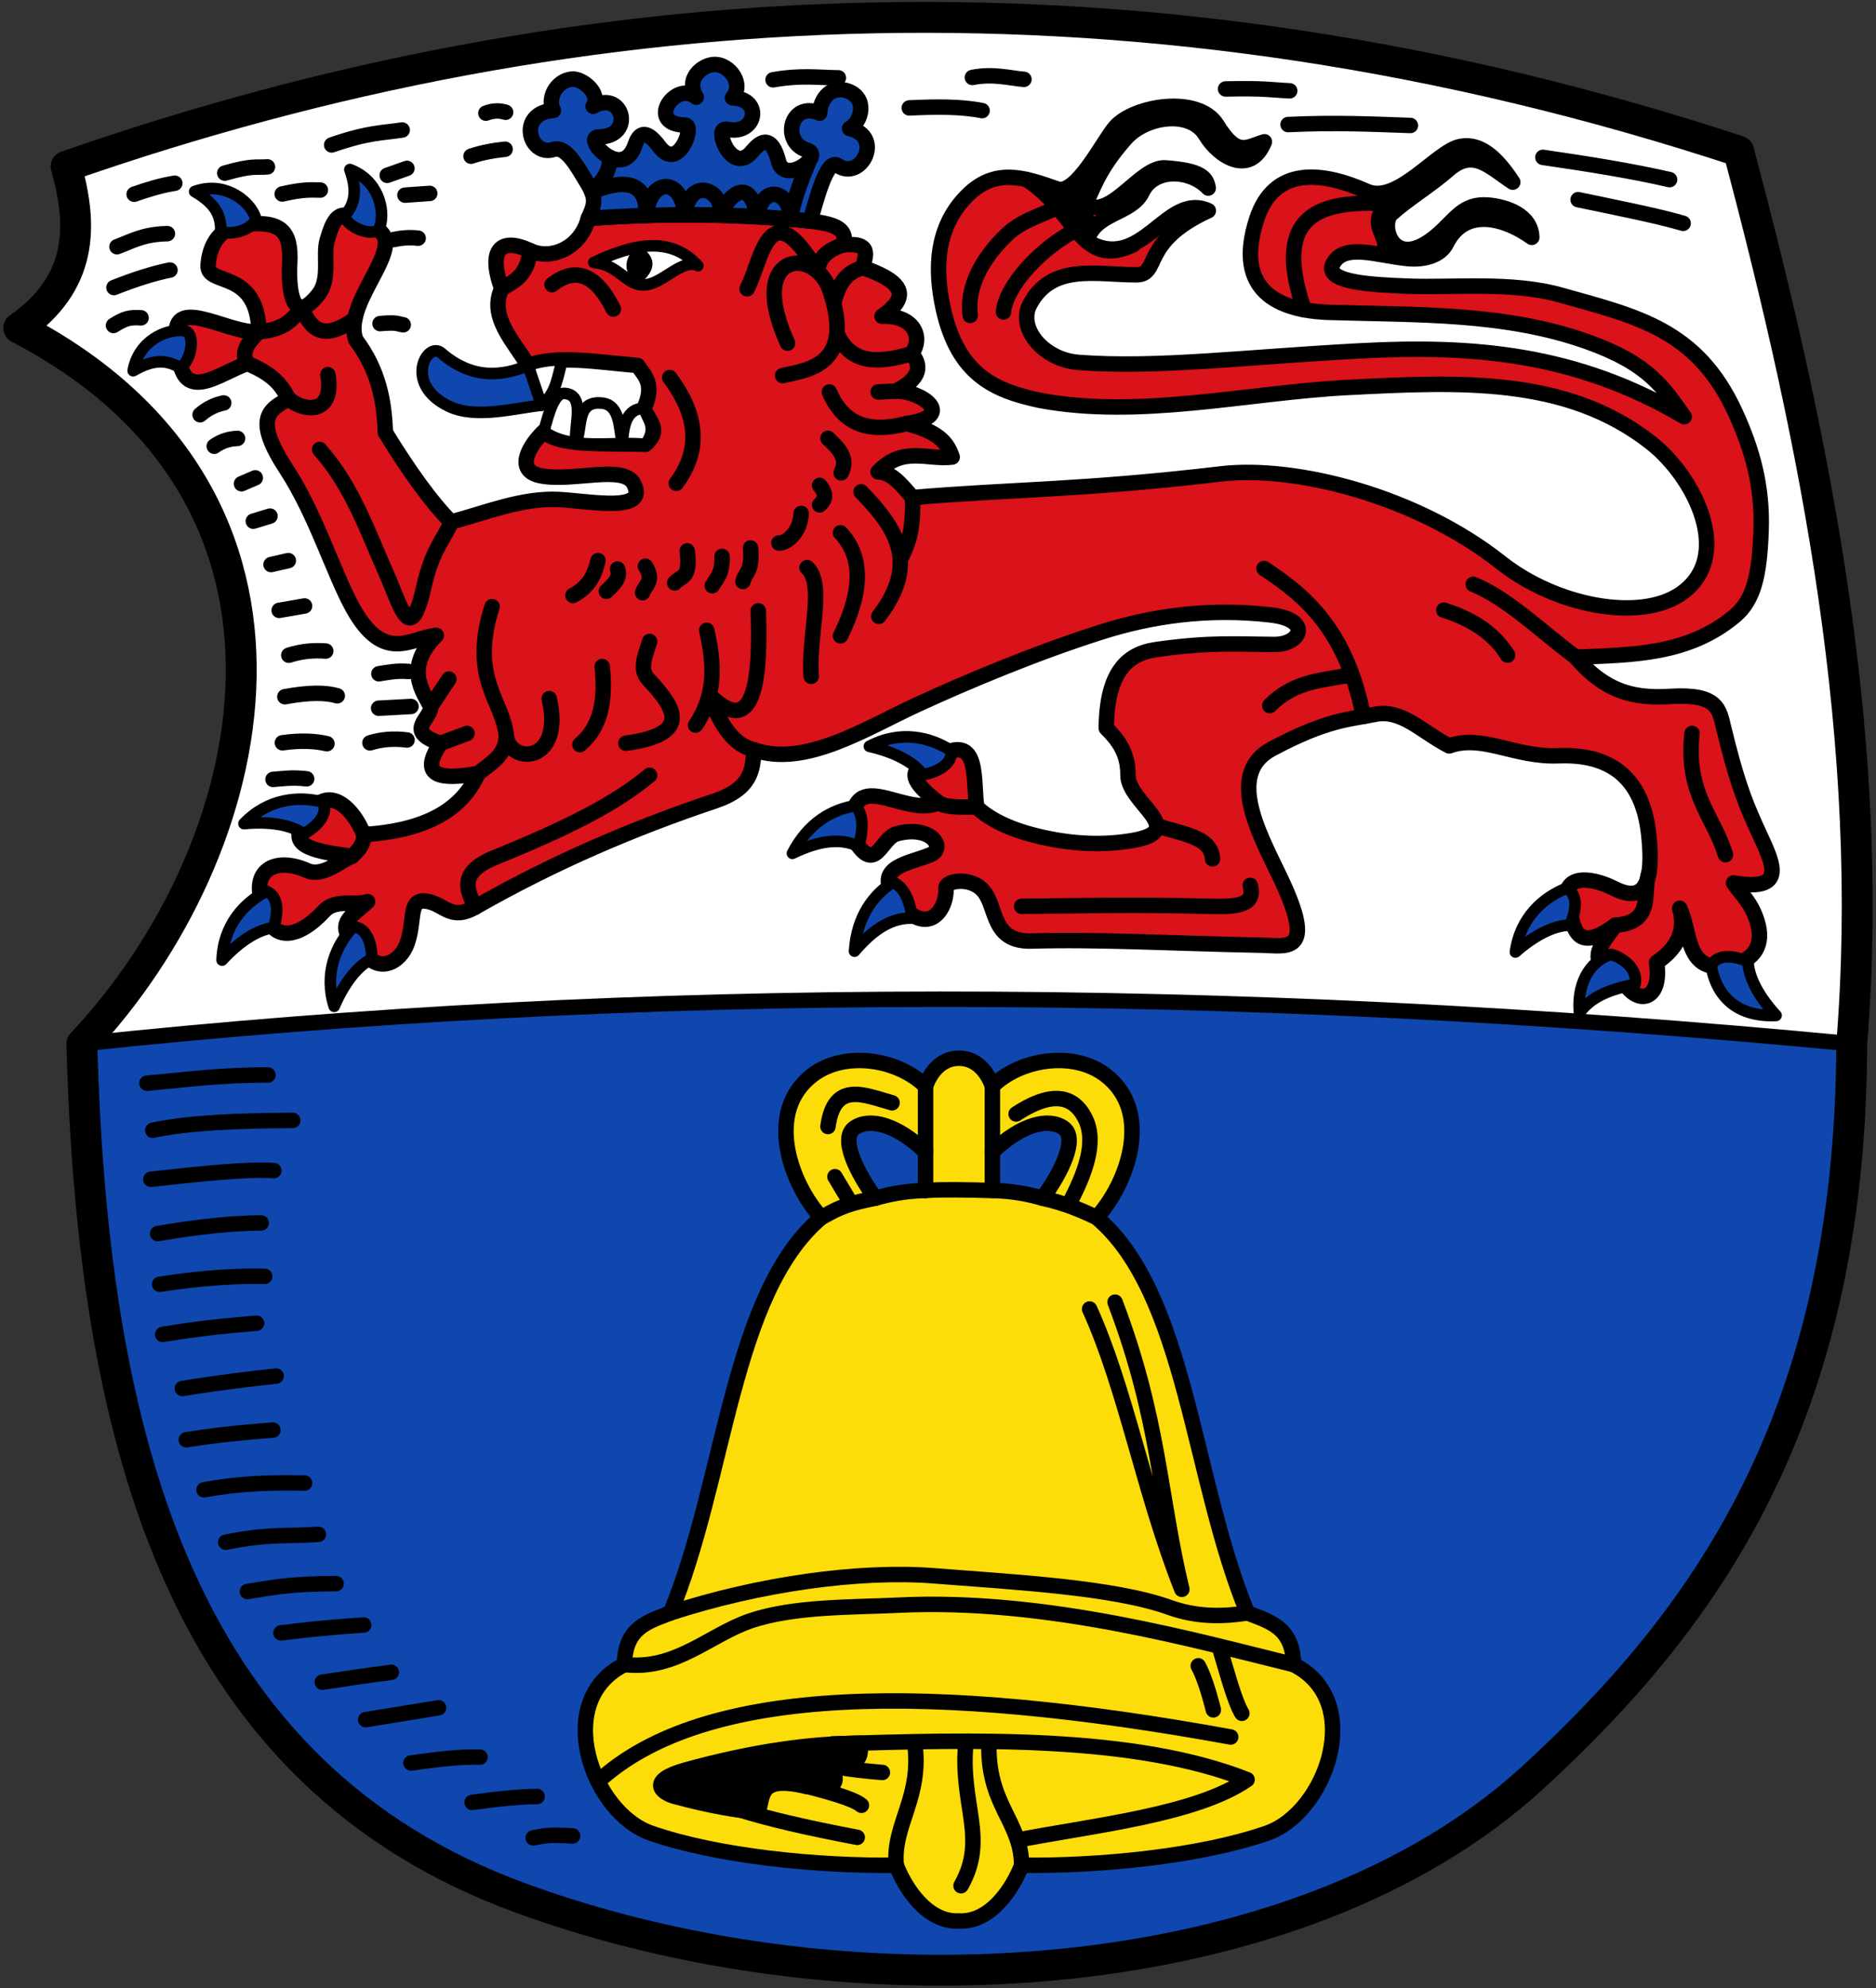 <svg xmlns="http://www.w3.org/2000/svg" height="515" width="486"><rect width="100%" height="100%" fill="#333333" stroke="none"/><path d="M21.204 270.382c2.858 106.093 27.293 189.574 113.475 221.196C221.596 523.471 336.702 515.784 397 460.52c44.763-41.026 82.441-93.17 82.716-190.138-152.837-15.184-305.675-15.624-458.512 0z" fill="#0f47af" fill-rule="evenodd"/><path d="M479.716 270.382c6.209-77.08-8.785-154.16-29.315-231.24-153.245-50.373-298.67-42.998-433.282 3.96 4.4 15.5 4.36 30.19-12.254 41.869 84.847 44.114 63.337 135.513 16.339 185.411 153.918-17.295 306.513-13.41 458.512 0z" fill="#fff" fill-rule="evenodd"/><path d="M391.894 47.187c-4.121-6.309-8.416-10.263-13.574-9.252-6.116 1.198-16.273 15.157-24.297 11.594-11.422-5.072-24.014-6.628-28.506 7.36-5.935 18.484 5.755 23.614 18.83 24.023 22.633.708 45.514-.015 66.95 7.633 15.961 5.695 19.607 11.852 25.019 19.403-28.037-16.564-54.905-18.603-83.974-17.061-30.213 1.602-52.59 4.514-72.866 3.001-9.246-.69-15.935-8.93-12.677-15.044 5.74-10.774 17.32-7.624 27.572-7.659 6.322-.021.949-8.472 18.655-16.612-10.908-5.027-17.145 16.458-31.42 7.932 1.84-7.507 11.544-6.94 14.297-12.747 3.002-6.333 12.488-5.952 17.105-1.04-.457-2.797-1.994-4.568-11.066-5.229-6.568-.479-14.018 13.608-20.846 9.49 1.957-3.345 2.946-8.535 10.478-17.059 5.194-5.878 16.818-7.5 20.713-.987 3.46 5.787 11.652 10.764 15.273 1.794-4.727 1.441-7.095 3.996-12.255-4.347-4.842-7.83-21.53-5.08-26.419.554-3.067 3.536-10.076 17.77-15.063 15.996-8.679-3.085-16.112-5.5-23.363 1.831-7.923 8.01-8.415 18.637-6.127 29.104 3.813 17.442 13.574 21.369 24.983 23.838 25.882 4.872 53.94-2 79.812-3.327 28.895-1.48 56.622-2.879 78.508 14.271 11.682 9.154 21.616 29.829 7.659 39.254-10.588 7.15-32.15 3.152-46.464-8.17-21.994-17.393-53.373-25.225-72.504-22.976-36.45 4.284-53.925 3.922-79.942 6.127-3.234-3.883-5.668-6.592-8.902-6.638 6.397-6.792 12.794-3.035 19.191-3.847-1.302-3.998-3.811-6.599-11.805-8.68 13.237-1.928 3.705-8.513-2.79-8.407 5.523-2.772 7.25-5.966 4.11-9.701 3.032-4.22.642-9.984-7.684-9.702 8.586-5.902 3.668-9.553-4.942-12.59.488-2.94 2.622-6.612-5.157-5.878 1.86-5.413-5.33-5.798-11.857-6.55-21.302-1.726-38.603-1.452-54.148-.3-2.067 7.764-9.669 10.881-15.107 8.32-7.03-3.312-11.165-.85-7.334 9.85-3.367 7.344 3.027 13.468 6.85 19.913 7.62-2.774 18.04-.852 28.381 0 1.784 2.716 4.49 4.695 1.681 11.084.806 3.1 4.807 5.365.361 9.34-10.13-.34-22.5.599-26.339-3.337-3.747 3.574-7.765 10.194-.722 11.507 8.42 1.57 21.393-2.973 23.998 2.042 3.944 7.593-11.078 4.525-19.403 4.085-9.343-.494-18.605 3.314-27.907 5.828-5.167-5.189-10.896-13.19-17.025-23.189-.29-7.999-1.646-15.998-7.659-23.997-3.975-11.015 17.674-27.44 1.733-29.8-6.17-5.527-7.715-.834-9.155 3.997-1.141 3.831.931 10-2.28 14.059-6.44 8.143-7.821-.34-7.42-8.159.429-8.387-2.297-10.865-11.41-10.073-7.944.69-9.533 7.115-9.737 10.723-.305 5.411 12.778.824 13.188 17.123-8.057.975-24.762-11.31-20.872 4.172.333 15.421 10.332 6.678 17.87 4.085 7.397 3.063 8.94 6.127 10.723 9.19-5.448 2.829-9.048 5.31-.51 18.382 7.486 11.463 12.187 26.916 17.086 35.741 8.116 14.622 15.022 7.737 21.63 7.112-8.407 8.375-3.362 14.761-1.443 18.418.227 3.184-7.087 6.368 2.527 9.552-5.865 8.864.309 9.451 9.727 7.808-4.64 10.508-15.362 14.933-29.614 15.828-2.629-6.99-10.312-14.73-15.468-2.676-4.519 5.855 3.726 7.151 12.404 8.293-3.19 1.288-7.593 5.488-11.645 3.677-7.91-3.536-15.542-.453-10.821 10.62 1.876 7.65 8.323 7.392 15.318-.167 2.84-3.07 7.757-1.318 11.233-2.386-3.5 3.395-9.902 6.12-1.532 12.254 4.121 6.917 10.086 3.495 11.806-1.532 2.176-6.362.023-11.954 5.554-10.722 4.064.905 5.94 4.932 11.955 1.495 20.694-11.82 41.363-20.592 62.081-27.536 9.67-3.24 9.905-8.23 10.212-13.275 13.274 4.613 29.003-5.582 42.38-11.744 12.68-5.841 30.899-13.509 47.995-18.892 12.437-3.916 27.03-6.188 43.4-4.322 11.058 1.261 7.829 7.696 1.022 7.66-9.408-.052-16.776-.68-30.724 1.345-7.77 1.129-12.66 6.337-12.8 20.336 2.786 2.762 5.7 6.267 5.616 12.105-.105 7.298 16.055 14.436 1.145 17-8.616 1.48-17.464.747-26.04-1.533-7.36-1.956-11.877-4.765-14.297-7.148-1.04-8.336 1.056-21.154-12.765-11.233-6.245 2.174-2.241 6.055 2.889 10.124-8.993 4.262-23.782-11.253-22.291 8.768 5.94 10.609 7.154.443 11.47-.722 8.891-2.4 12.876 3.71 8.706 5.441-5.544 2.302-14.808 3.091-9.093 11.135 8.143 11.032 13.468 3.199 13.141-2.578-.102-1.812 6.53-3.07 9.793.934 3.484 4.274 1.989 13.178 12.447 12.852 16.793-.52 37.177.641 59.739 1.083 6.043.118 13.575 2.331 5.617-15.38-4.927-10.964-16.058-28.562-3.177-35.468 14.295-7.664 20.302-7.655 26.69-8.954 7.043-1.432 12.113 4.524 19.253 8.17 8.68-3.08 16.85 2.991 28.206 2.553 10.984-.424 21.644 3.298 23.487 20.423 1.562 14.51-2.178 17.43-9.19 13.848-5.521-2.819-15.438-4.507-10.996 7.087 1.05 5.028 2.87 8.903 11.506 2.553-3.744 5.225-8.184 9.95 1.083 12.316 3.329 8.89 11.234 8.135 9.64-2.688 4.978-3.394 7.721-7.747 5.977-14.023 3.037 6.266 1.361 17.244 13.152 14.756 6.345-1.268 8.77-5.438 6.91-11.382-1.55-4.955-4.084-6.932-6.126-9.939 15.106 2.535 9.647-6.079 5.616-15.08-3.108-6.943-5.052-12.363-8.143-25.02-1.178-4.82-1.432-8.983-13.812-8.231-8.273.502-16.34-.438-24.509-10.15 14.323-.631 28.977-.452 41.209-10.697 4.977-4.168 6.376-10.799 6.787-21.98.43-11.703-2.313-21.184-6.638-30.636-9.894-21.631-25.444-24.926-45.344-30.512-12.704-3.566-27.996-1.821-39.564-2.29-8.895-.361-22.26-.875-19.253-6.004 3.023-5.153 11.274-1.936 19.134-1.144 4.503.454 8.618-.817 10.149-3.892 4.75-9.546 15.076-6.66 22.112-1.601-.166-5.973-6.954-7.976-11.207-8.356-6.616-.59-8.477 3.669-13.425 7.87-11.402 9.684-14.788-2.83-11.7-5.641 3.916-3.566 10.443-7.587 14.552-11.233 6.574-5.835 10.62-1.065 16.85 3.063z" fill="#da121a" fill-rule="evenodd" stroke="#000" stroke-width="4" stroke-linecap="round" stroke-linejoin="round"/><path d="M153.84 67.986c9.966-4.655 19.662-7.076 26.946.846-3.807-1.946-8.734 4.241-13.209 4.905-5.235.777-6.775-5.098-13.737-5.75z" fill="#fff" fill-rule="evenodd" stroke="#000" stroke-width="3" stroke-linecap="round" stroke-linejoin="round"/><path d="M152.4 56.59c19.93-1.387 38.991-1.344 57.478.676 1.49-4.942 4.23-16.411 7.144-14.398 6.018 4.158 12.064-7.552 3.07-9.568 3.237-1.873 4.654-7.953-.542-9.748-4.105-1.417-6.959 1.73-7.221 5.777-7.62-3.313-10.054 7.534-3.25 9.568 4.59 1.371-5.766 9.07-7.376 2.95-1.16-4.404-3.068-7.267-6.885-2.59-5.226 6.406-10.245-6.613-6.499-5.776 7.617 1.702 9.435-7.915 1.444-8.124 3.085-3.747-.844-8.638-4.513-8.665-3.178-.023-7.814 3.566-4.874 8.485-5.35-4.481-13.237 7.073-2.888 7.22 2.592.038-1.73 12.243-6.68 5.597-3.862-5.187-5.408-2.996-6.318-.361-3.303 9.563-13.721-2.191-9.387-2.166 9.425.054 6.395-12.307-1.444-7.943 2.116-3.383-2.92-7.374-5.596-7.04-4.181.52-6.316 5.248-4.694 8.123-9.508.622-6.255 12.125 0 10.11 3.324-1.072 6.298 4.667 8.846 8.845 2.516 4.126 1.578 5.813.186 9.027z" fill="#0f47af" fill-rule="evenodd" stroke="#000" stroke-width="4" stroke-linecap="round" stroke-linejoin="round"/><path d="M136.81 94.672c.875 4.296 1.267 10.043 3.49 10.296 3.967-3.189 4.106-7.653 5.409-11.73-3.482-.037-6.38.51-8.9 1.434zM140.894 111.759c1.426-5.458 2.855-10.053 5.364-9.86 5.581.428 2.38 8.313 2.919 12.825 1.829-3.768-.094-11.048 6.829-10.298 4.556.494 4.405 6.212 5.176 10.572.34-4.81 1.086-9.17 5.69-9.242.678 2.865 3.604 4.732.361 9.34-8.898-.834-19.25 1.721-26.339-3.337z" fill="#fff" fill-rule="evenodd" stroke="#000" stroke-width="3" stroke-linecap="round" stroke-linejoin="round"/><path d="M136.81 94.672l3.49 10.296c-6.858.733-16.952 3.576-23.829.36-12.152-5.68-5.824-17.069-2.166-13.9 8.094 7.013 15.922 5.997 22.504 3.244zM221.633 208.707c2.306 2.649 1.866 6.475.836 10.553-4.47-2.139-9.834-1.766-17.18 1.783 4.156-7.987 10.323-11.384 16.344-12.336z" fill="#0f47af" fill-rule="evenodd" stroke="#000" stroke-width="3" stroke-linecap="round" stroke-linejoin="round"/><g stroke="#000" stroke-width="4" stroke-linecap="round" stroke-linejoin="round"><path d="M270.09 310.382c-3.715-1.079-7.847-1.88-13-2v-10c7.68-7.372 14.678-8.85 18.42-6.213 3.844 2.707-.578 11.523-5.42 18.213zm-5.41 172.78c20.458.264 46.375-2.344 63.543-8.305 15.349-5.328 25.673-34.258 6.86-43.686-.065-9.661-6.271-11.135-11.914-13.359-14.355-34.726-15.785-82.72-39.08-102.43 8.069-8.815 14.721-27.467 2.253-36.933-8.422-6.394-22.252-4.067-29.252 2.933-1-3-3.668-7.265-8.657-7.265-4.99 0-7.657 4.265-8.657 7.265-7-7-20.83-9.327-29.253-2.933-12.468 9.466-5.815 28.118 2.253 36.933-23.294 19.71-24.725 67.704-39.08 102.43-5.642 2.224-11.848 3.698-11.914 13.359-18.812 9.428-8.488 38.358 6.86 43.686 17.169 5.96 43.085 8.569 63.544 8.304 2.335 6.09 8.112 14.875 16.247 14.442 8.135.433 13.911-8.353 16.246-14.442zm-37.904-172.78c3.715-1.079 7.847-1.88 13-2v-10c-7.68-7.372-14.678-8.85-18.421-6.213-3.843 2.707.579 11.523 5.42 18.213z" fill="#fcdd09" fill-rule="evenodd"/><path d="M223.143 451.577c-.869 2.402 1.576 5.75-8.17 5.616 3.779 6.284-1.002 5.985-5.871 5.617-13.12-3.205-11.162 2.805-12.765 6.638-5.472-.524-11.914-1.532-21.445-4.085-3.464-.928-7.377-4.083 2.809-6.893 17.26-4.763 32.265-6.895 45.442-6.893z" fill-rule="evenodd"/><path d="M216.3 304.805l4.034 6.755m101.391 132.247c-1.92-3.12-3.84-10.631-5.759-16.914m-5.54 4.613c1.304 2.399 2.607 6.29 3.91 11.412m-51.1-154.36c6.499-4.275 14.05-6.765 17.964 1.295 2.961 6.098-.156 14.202-4.094 21.715m-46.003-25.898c-7.154-1.998-15.015-5.766-16.608 6.138m42.595-10.426v17m-17.314-17v17m30.314 12c5.927 1.314 10.323 3.237 14 5m-44.314-7c4.058-.286 10.391-.192 17.314 0m-44.314 7c3.229-1.667 5.271-3.333 14-5M288.87 337.3c11.553 30.418 11.445 50.124 17.304 74.401-9.801-24.777-14.47-51.831-23.901-72.621m-108.576 78.733c22.769-7.43 48.785-11.15 68.307-9.617 20.737 1.63 46.416 2.963 60.947 8.173 6.94 2.489 13.478 2.483 20.218 1.444m11.914 13.359c-24.678-6.001-63.803-17.23-102.299-15.375-12.04.58-26.967.247-38.19 4-10.74 3.59-19.474 12.98-32.812 11.375m61.378 36.465c-2.09-1.784-8.953-3.569-15.682-5.353m14.599 13.657c-12.805-2.436-23.475-4.872-30.952-7.308m57.837 19.84c7.038-12.437-.402-21.044 1.289-37.31m14.428 32c-.168-11.65-8.996-15.622-8.478-31.902m-24.015 31.901c-.97-10.645 6.864-17.594 4.732-31.955m-21.34.544c37.12-1.218 78.387-2.235 107.493 9.238-13.112 9.03-39.26 11.79-59.48 15.651m55.246-26.694c-77.158-14.04-136.365-13.819-163.913 11.556m73.67-2.368c-7.435-.608-10.726-1.217-14.19-1.825" fill="none"/></g><path d="M165.253 64.04c3.743 2.364 5.08 5.235-.276 9.516-1.75-2.602-4.027-5.04.276-9.517z" fill-rule="evenodd" stroke="#000"/><path d="M231.356 228.507c3.179 1.494 4.319 5.173 5.022 9.32-4.953-.155-9.712 2.35-15.003 8.56.582-8.985 4.856-14.58 9.981-17.88zM246.41 194.436c.395 3.49-3.404 5.487-7.29 6.274-2.464-3.396-7.634-5.954-13.891-7.384 7.956-4.216 15.684-2.427 21.18 1.11zM405.868 230.076c3.063 1.72 2.463 5.969.831 9.581-4.196.016-9.293 2.715-14.111 6.957 1.23-8.92 7.198-14.146 13.28-16.538zM417.386 247.238c3.367.999 6.972 3.831 6.18 7.715-4.088.944-10.628 2.177-14.388 7.38-.775-8.971 3.89-13.943 8.208-15.095zM443.298 250.106c1.655-3.098 5.916-2.589 9.562-1.033.104 4.195 2.91 9.234 7.253 13.961-9.7.472-15.446-4.595-16.815-12.928zM83.669 207.773c1.466 3.192-1.517 6.277-4.961 8.24-3.403-2.455-9.114-3.268-15.505-2.669 6.24-6.493 14.139-7.211 20.466-5.57zM69.032 230.87c3.225 1.393 3.068 5.682 1.82 9.444-4.172.45-8.963 3.663-13.315 8.381.299-9 5.694-14.815 11.495-17.825zM91.52 240.053c3.504.247 4.776 4.346 4.842 8.31-3.788 1.805-7.245 6.422-9.791 12.314-2.696-8.59.47-15.864 4.95-20.624zM47.705 85.678c3.075.376 1.963 7.961-1.07 9.558-3.215-1.894-6.578-2.417-12.135.794 1.335-7.6 8.422-10.937 13.205-10.352zM66.003 55.867c1.214 2.85-5.91 5.685-8.81 3.859.03-3.73-1.2-6.903-6.763-10.107 7.249-2.65 13.685 1.815 15.573 6.248zM98.41 58.786c-.93 2.955-8.185.479-9.201-2.794 2.448-2.816 3.574-6.027 1.43-12.077 7.23 2.699 9.22 10.275 7.772 14.871z" fill="#0f47af" fill-rule="evenodd" stroke="#000" stroke-width="3" stroke-linecap="round" stroke-linejoin="round"/><path d="M158.096 40.812c-.324 3.153-.927 5.036-4.783 8.91 4.707-1.94 14.55-5.127 14.064 6.098 1.033-10.237 9.582-9.636 9.933-.182 1.766-11.085 10.988-5.37 9.022.09 4.006-7.726 8.53-8.165 9.745.395 1.619-8.858 8.567-6.571 8.726.379.513-3.528 2.2-8.42 4.637-14.356M275.511 49.547l7.763 9.388m88.86-14.909c-3.49 4.787-7.746 5.583-11.236 7.688-7.495 5.777-1.444 8.544-2.166 12.817M265.88 46.48c12.838 8.043 14.112 23.494 27.705 16.914M82.8 116.428c8.489 9.586 12.325 20.992 17.243 32.045 3.802 8.546 6.236 19.192 9.748 3.61 2.145-9.514 4.814-11.776 7.221-16.968m-22.746 80.513c.238 2.91-1.339 4.612-3.112 6.182m82.349-124.007c6.8 9.132 8.495 18.264 1.7 27.396m-15.227 22.191c.851 2.38-1.098 4.058-2.888 5.777m-2.166-7.943c-.83 3.543-2.296 6.832-6.5 9.026m18.775-7.582c2.42 3.884-.074 4.818-.722 6.86m11.553-10.831c.996 7.445-1.758 6.454-3.249 8.304m12.276-6.86c.158 4.53-1.417 5.591-2.528 7.582m9.916-9.774c.5 6.367-1.261 5.955-1.973 8.69m15.076-17.647c-.138 4.839-3.85 7.848-5.776 7.67m10.558-14.934c1.442 1.685 1.945 3.37 0 5.054m2.166-17.242c2.654 2.549 5.405 5.07 3.417 8.946m14.167-21.176l-4.587.228m-3.929-32.22c-3.007.92-5.906 2.33-7.575 9.273m20.201 13.018c-8.332 2.496-15.782 2.975-19.393-5.32m-12.771 2.612c-10.756-23.6 6.715-25.164 10.831-14.08 6.873 19.905-5.635 21.005-12.108 22.464m-9.194-22.465c3.953-7.686 5.587-25.842 18.306-4.46.192-3.899 2.972-5.728 6.546-6.921m-75.398 10.298c6.353-4.942 11.575-2.338 15.886 6.331m-21.6-15.16c-.612 6.491-4.089 7.969-7.334 9.851m-38.02 7.829c-9.04 6.462-11.578 1.871-13.958-2.989-2.057 3.674-5.43 6.032-10.887 6.306-2.906 2.752-4.822 5.504-3.001 8.257m20.848 2.894c1.754 10.492-6.211 9.63-10.126 6.296m140.04-1.814c3.98 9.261 11.285 10.447 20.013 8.179m-1.646 35.369c1.622-3.697 3.504-6.613 3.162-16.204m-13.313-1.473c8.556 8.814 15.45 18.086 4.588 32.257m-9.916-21.663c5.808 6.173 5.766 15.098 0 26.717m-8.665-17.69c4.78 4.393.23 17.777 1.083 28.16m-26.42 4.79c2.543 6.857 5.662 12.792 11.574 14.258m1.127-36.016c.593 16.824-.674 33.758-12.7 21.759m-3.547 7.846c5.535-8.135 4.741-16.337 2.888-24.55m-14.803 2.888c-1.026 3.551-2.823 7.094-.36 9.748 6.213 6.696 12.263 14.205-5.777 16.608m-6.138-19.858c1.197 11.034-1.555 16.637-5.777 20.219m-19.073-2.396c-.022 5.229-4.076 7.23-7.323 9.88m3.65-43.227c-5.921 18.427 2.777 24.366 3.673 33.347.763 7.649 15.047 7.524 11.13-9.519m-25.995-5.054l-4.712 7.092m9.406 6.989l-6.879 2.563m8.917 42.492c-1.561-4.05-4.88-8.835 5.182-12.923 18.689-7.59 31.244-13.899 40.076-21.301m258.902 25.268c-1.789 5.09 1.637 12.79-8.738 13.588m19.897-49.687c-1.682 15.612 5.517 21.233 8.665 31.41m-65.349-70.042c8.859 3.557 17.717 12.288 26.575 18.878m-34.2-12.186c7.971 2.48 13.32 6.457 16.527 11.66m-147.423 38.222c2.315 1.445 6.276 1.051 9.876 1.11m70.878 20.301c1.414 5.284-3.39 5.601-10.831 5.416-20.781-.517-33.209-.106-48.38 0m34.981-20.913c5.953 2.117 14.186 2.714 14.456 8.62m36.124-47.747c-7.236 1.585-14.695 1.378-21.295 8.05m-1.488-35.507c11.103 7.235 21.369 16.312 25.756 38.323m2.99-132.951c-15.61-.295-26.419 4.211-18.333 27.612m-57.973-21.3c-10.507 5.156-19.37 15.3-19.937 21.853m21.717-32.597c-6.212 6.93-15.042 7.002-20.813 12.532-6.377 6.11-10.483 13.503-9.518 20.968" fill="none" stroke="#000" stroke-width="4" stroke-linecap="round" stroke-linejoin="round"/><path d="M4.865 84.971c84.847 44.114 63.337 135.513 16.339 185.411 2.858 106.093 27.293 189.574 113.475 221.196C221.596 523.471 336.702 515.784 397 460.52c44.763-41.026 82.441-93.17 82.716-190.138 6.209-77.08-8.785-154.16-29.315-231.24-153.245-50.373-298.67-42.998-433.282 3.96 4.4 15.5 4.36 30.19-12.254 41.869z" fill="none" stroke="#000" stroke-width="8" stroke-linecap="round" stroke-linejoin="round"/><path d="M21.204 270.382c143.68-15.28 296.378-15.515 458.512 0m-383.878-77.95c2.874-.909 6.059-1.199 9.614-.747m-7.36-8.231c2.46-.15 5.24-.3 8.38-.45m-8.318-8.468c2.387-.386 4.68-.866 7.72-.598m-26.437 27.81c-3.904-.452-6.07-.034-8.706.149m13.961-9.253c-2.973-.66-6.525-.933-11.532-.237m14.21-12.167c-2.949-.866-7.227-.936-13.575.238m10.598-11.832c-2.91-.202-5.99-.068-9.577 1.084m4.085-12.765l-6.576 1.145m2.367-12.889l-4.471 1.021m-.274-12.553l-4.322 1.32m.51-11.233l-3.573 1.532m-1.021-11.744c-2.014.083-4.027.585-6.04 2.024m-3.662-8.15c2.043-1.776 4.085-2.648 6.127-3.064M36.547 82.33c-2.863-.194-4.218.117-7.148 1.98m75.057-.174c-1.487-.206-1.406-.726-6.003-.31m9.876-22.13c-2.516-.284-4.497-.032-6.338.36m9.34-11.955l-6.426.449m.51-6.937l-5.106 1.805M82.985 49.23c-2.388-.021-4.227-.262-9.876 1.02M44.031 69.953c-4.145.82-9.002 2.353-14.508 4.534M43.37 60.525c-6.36.127-9.241 1.992-13.064 3.388m100.55-25.256c-2.943.3-5.886.825-8.83 1.805m95.168-20.3c-5.325-.067-9.828-.75-16.923.51m54.149 7.984c-5.426-1.095-12.01-1.032-18.866-.696m29.712-7.411c-3.501-.256-7.963-1.578-13.363-.485m82.206 3.46c-4.8-.218-6.175-.7-16.613-.484m91.335 28.68c9.739 2.043 20.203 4.085 27.21 6.128m-36.34-17.087c11.924 1.726 23.295 3.562 32.828 5.766m-98.843-14.26c12.204-.577 21.807-.114 31.693.237m-239.505-3.188c1.883-.725 3.585-.709 5.106-.237m-26.788 4.596c-5.271.823-8.603.538-18.268 3.873m-16.638 5.678c-3.008.25-3.712-.489-11.058 1.62m-23.476 5.467c3.51-1.225 7.019-2.303 10.529-2.852m103.06 428.114c-5.765-.337-7.016-.151-10.212.51m1.02-10.722c-4.114.01-9.846.56-16.849 1.532m2.043-11.744c-5.957-.138-11.914.74-17.871 1.532m7.148-14.297c-10.485 1.72-13.83 2.249-18.892 3.064m6.638-12.254c-6.596.85-12.21 1.702-17.87 2.553m10.722-14.808c-10.336.681-15.788 1.362-21.445 2.043m14.296-12.765c-12.421 0-16.958 1.127-22.976 2.042m18.38-14.807c-7.809.586-12.772-.251-23.997 2.042m20.424-15.317c-8.298-.184-16.788.018-26.04 1.743m17.834-15.467c-6.442.485-13.145 1.058-22.43 2.49m23.276-16.488c-6.759.736-13.758 1.532-24.297 3.213m19.217-16.911c-7.424.63-15.006 1.337-24.323 2.914m26.427-15.045c-6.946-.169-15.464.291-27.211 2.043m26.314-15.89c-6.79.06-15.233.782-26.825 2.764m30.1-16.314c-6.91-.486-19.305.856-31.869 2.254m36.763-15.255c-14.011.08-27.016.562-36.252 2.552m29.826-14.322c-12.637-.018-21.372 1.264-31.358 2.13" fill="none" stroke="#000" stroke-width="4" stroke-linecap="round" stroke-linejoin="round"/></svg>